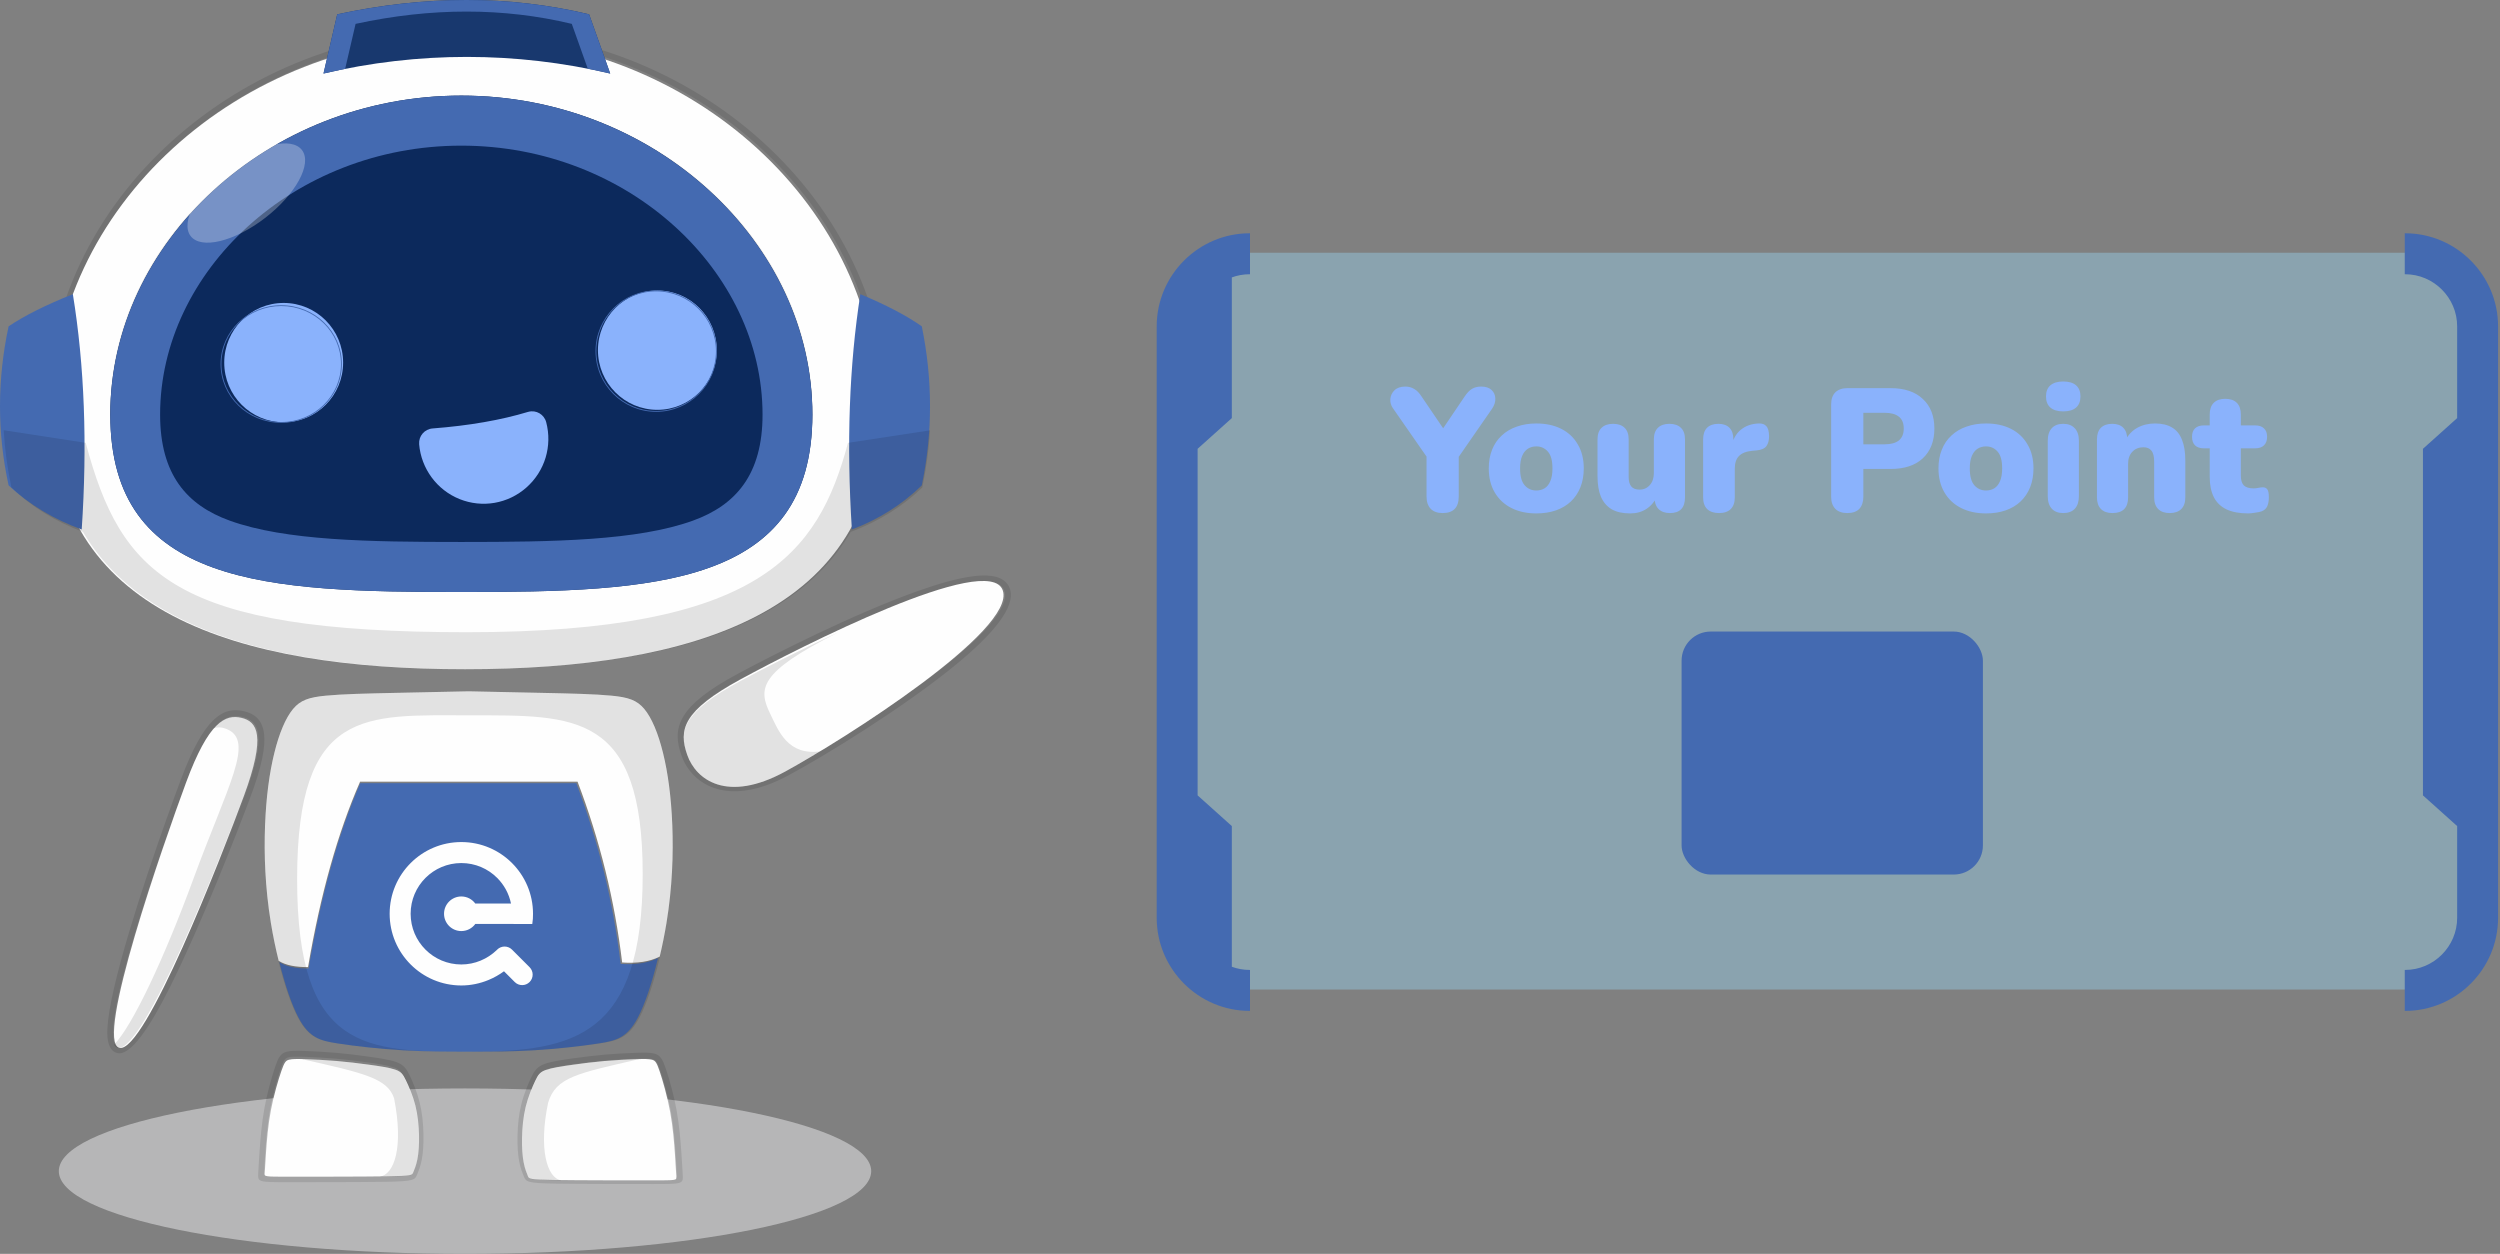 <svg width="321" height="161" viewBox="0 0 321 161" fill="none" xmlns="http://www.w3.org/2000/svg">
<rect x="0" y="0" width="321" height="161" fill="#808080" stroke="none"/>
<path fill-rule="evenodd" clip-rule="evenodd" d="M160.319 32.45H308.703C313.822 32.45 318.01 36.643 318.01 41.768V117.734C318.01 122.859 313.822 127.053 308.703 127.053H160.319C155.2 127.053 151.012 122.859 151.012 117.734V41.768C151.012 36.643 155.2 32.45 160.319 32.45Z" fill="#9AD7F6" fill-opacity="0.4"/>
<path d="M160.452 29.953H160.5V35.213H160.452C159.651 35.213 158.88 35.357 158.166 35.62V53.684L153.773 57.626V102.126L158.166 106.068V124.132C158.88 124.395 159.651 124.539 160.452 124.539H160.5V129.799H160.452C157.168 129.799 154.184 128.455 152.023 126.291C149.862 124.127 148.52 121.14 148.52 117.852V41.9C148.52 38.612 149.862 35.625 152.023 33.461C154.184 31.297 157.168 29.953 160.452 29.953ZM311.106 102.126V57.626L315.499 53.684V41.9C315.499 40.064 314.746 38.392 313.535 37.179C312.324 35.966 310.654 35.213 308.82 35.213H308.771V29.953H308.82C312.103 29.953 315.088 31.297 317.249 33.461C319.41 35.625 320.752 38.612 320.752 41.9V117.852C320.752 121.14 319.41 124.127 317.249 126.291C315.088 128.455 312.103 129.799 308.82 129.799H308.771V124.539H308.82C310.654 124.539 312.324 123.786 313.535 122.573C314.746 121.36 315.499 119.688 315.499 117.852V106.068L311.106 102.126Z" fill="#446AB1"/>
<path d="M185.235 65.877C184.576 65.877 184.067 65.697 183.707 65.338C183.348 64.963 183.168 64.431 183.168 63.742V57.587L184.022 59.856L178.855 52.42C178.6 52.061 178.488 51.664 178.518 51.229C178.563 50.78 178.743 50.406 179.057 50.106C179.387 49.792 179.851 49.634 180.45 49.634C180.869 49.634 181.251 49.739 181.596 49.949C181.94 50.144 182.262 50.48 182.562 50.96L185.707 55.588H184.898L188.043 50.937C188.358 50.458 188.68 50.121 189.009 49.926C189.339 49.732 189.728 49.634 190.177 49.634C190.746 49.634 191.188 49.777 191.503 50.061C191.817 50.346 191.982 50.705 191.997 51.139C192.027 51.574 191.892 52.016 191.593 52.465L186.471 59.856L187.302 57.587V63.742C187.302 65.165 186.613 65.877 185.235 65.877ZM197.268 65.922C196.04 65.922 194.969 65.689 194.056 65.225C193.142 64.761 192.431 64.094 191.921 63.226C191.412 62.357 191.158 61.331 191.158 60.148C191.158 59.249 191.3 58.448 191.584 57.744C191.869 57.025 192.281 56.419 192.82 55.925C193.359 55.415 194.003 55.033 194.752 54.779C195.501 54.509 196.34 54.374 197.268 54.374C198.496 54.374 199.567 54.607 200.481 55.071C201.394 55.535 202.098 56.202 202.592 57.07C203.102 57.924 203.356 58.95 203.356 60.148C203.356 61.032 203.214 61.833 202.929 62.552C202.645 63.271 202.233 63.885 201.694 64.394C201.17 64.888 200.526 65.27 199.762 65.54C199.013 65.794 198.182 65.922 197.268 65.922ZM197.268 62.979C197.673 62.979 198.032 62.881 198.347 62.687C198.661 62.477 198.901 62.17 199.065 61.766C199.245 61.346 199.335 60.807 199.335 60.148C199.335 59.145 199.14 58.426 198.751 57.991C198.361 57.542 197.867 57.317 197.268 57.317C196.864 57.317 196.504 57.415 196.19 57.609C195.875 57.804 195.628 58.111 195.449 58.531C195.269 58.935 195.179 59.474 195.179 60.148C195.179 61.136 195.374 61.855 195.763 62.305C196.152 62.754 196.654 62.979 197.268 62.979ZM209.322 65.922C208.364 65.922 207.577 65.749 206.963 65.405C206.349 65.045 205.885 64.514 205.57 63.81C205.271 63.106 205.121 62.215 205.121 61.136V56.419C205.121 55.76 205.293 55.266 205.638 54.936C205.982 54.592 206.477 54.419 207.121 54.419C207.765 54.419 208.259 54.592 208.603 54.936C208.948 55.266 209.12 55.76 209.12 56.419V61.249C209.12 61.788 209.232 62.192 209.457 62.462C209.682 62.731 210.034 62.866 210.513 62.866C211.052 62.866 211.494 62.672 211.838 62.282C212.183 61.893 212.355 61.376 212.355 60.732V56.419C212.355 55.76 212.527 55.266 212.872 54.936C213.216 54.592 213.71 54.419 214.354 54.419C214.998 54.419 215.493 54.592 215.837 54.936C216.181 55.266 216.354 55.76 216.354 56.419V63.855C216.354 65.203 215.71 65.877 214.422 65.877C213.793 65.877 213.306 65.704 212.961 65.36C212.617 65.016 212.445 64.514 212.445 63.855V62.552L212.804 63.653C212.475 64.386 212.01 64.948 211.411 65.338C210.827 65.727 210.131 65.922 209.322 65.922ZM220.725 65.877C220.066 65.877 219.557 65.704 219.197 65.36C218.853 65.016 218.681 64.514 218.681 63.855V56.419C218.681 55.775 218.846 55.281 219.175 54.936C219.519 54.592 220.006 54.419 220.635 54.419C221.264 54.419 221.744 54.592 222.073 54.936C222.402 55.281 222.567 55.775 222.567 56.419V57.34H222.343C222.492 56.441 222.874 55.73 223.488 55.206C224.117 54.681 224.896 54.404 225.825 54.374C226.259 54.359 226.581 54.472 226.791 54.712C227.015 54.936 227.135 55.363 227.15 55.992C227.15 56.531 227.038 56.958 226.813 57.273C226.588 57.587 226.162 57.774 225.533 57.834L225.016 57.879C224.222 57.954 223.646 58.179 223.286 58.553C222.927 58.912 222.747 59.452 222.747 60.17V63.855C222.747 64.514 222.575 65.016 222.23 65.36C221.886 65.704 221.384 65.877 220.725 65.877ZM237.186 65.877C236.527 65.877 236.018 65.697 235.658 65.338C235.299 64.963 235.119 64.446 235.119 63.787V51.926C235.119 51.252 235.299 50.735 235.658 50.376C236.033 50.016 236.549 49.837 237.208 49.837H242.735C244.532 49.837 245.917 50.301 246.891 51.229C247.879 52.143 248.374 53.408 248.374 55.026C248.374 56.644 247.879 57.916 246.891 58.845C245.917 59.759 244.532 60.215 242.735 60.215H239.253V63.787C239.253 64.446 239.08 64.963 238.736 65.338C238.392 65.697 237.875 65.877 237.186 65.877ZM239.253 57.048H242.016C242.795 57.048 243.394 56.883 243.813 56.554C244.232 56.209 244.442 55.7 244.442 55.026C244.442 54.337 244.232 53.828 243.813 53.498C243.394 53.169 242.795 53.004 242.016 53.004H239.253V57.048ZM255.011 65.922C253.782 65.922 252.712 65.689 251.798 65.225C250.884 64.761 250.173 64.094 249.664 63.226C249.155 62.357 248.9 61.331 248.9 60.148C248.9 59.249 249.042 58.448 249.327 57.744C249.611 57.025 250.023 56.419 250.562 55.925C251.102 55.415 251.746 55.033 252.494 54.779C253.243 54.509 254.082 54.374 255.011 54.374C256.239 54.374 257.31 54.607 258.223 55.071C259.137 55.535 259.841 56.202 260.335 57.07C260.844 57.924 261.099 58.95 261.099 60.148C261.099 61.032 260.956 61.833 260.672 62.552C260.387 63.271 259.975 63.885 259.436 64.394C258.912 64.888 258.268 65.27 257.504 65.54C256.755 65.794 255.924 65.922 255.011 65.922ZM255.011 62.979C255.415 62.979 255.774 62.881 256.089 62.687C256.403 62.477 256.643 62.17 256.808 61.766C256.987 61.346 257.077 60.807 257.077 60.148C257.077 59.145 256.883 58.426 256.493 57.991C256.104 57.542 255.61 57.317 255.011 57.317C254.606 57.317 254.247 57.415 253.932 57.609C253.618 57.804 253.371 58.111 253.191 58.531C253.011 58.935 252.921 59.474 252.921 60.148C252.921 61.136 253.116 61.855 253.505 62.305C253.895 62.754 254.397 62.979 255.011 62.979ZM264.908 65.877C264.279 65.877 263.792 65.689 263.448 65.315C263.103 64.941 262.931 64.401 262.931 63.697V56.599C262.931 55.895 263.103 55.355 263.448 54.981C263.792 54.607 264.279 54.419 264.908 54.419C265.552 54.419 266.046 54.607 266.391 54.981C266.75 55.355 266.93 55.895 266.93 56.599V63.697C266.93 64.401 266.757 64.941 266.413 65.315C266.069 65.689 265.567 65.877 264.908 65.877ZM264.908 52.824C264.204 52.824 263.657 52.66 263.268 52.33C262.893 52.001 262.706 51.521 262.706 50.892C262.706 50.278 262.893 49.807 263.268 49.477C263.657 49.148 264.204 48.983 264.908 48.983C265.642 48.983 266.196 49.148 266.57 49.477C266.945 49.807 267.132 50.278 267.132 50.892C267.132 51.521 266.945 52.001 266.57 52.33C266.196 52.66 265.642 52.824 264.908 52.824ZM271.226 65.877C270.597 65.877 270.11 65.704 269.766 65.36C269.421 65.016 269.249 64.514 269.249 63.855V56.419C269.249 55.775 269.414 55.281 269.743 54.936C270.088 54.592 270.575 54.419 271.204 54.419C271.833 54.419 272.312 54.592 272.641 54.936C272.971 55.281 273.136 55.775 273.136 56.419V57.475L272.889 56.554C273.248 55.85 273.757 55.31 274.416 54.936C275.09 54.562 275.854 54.374 276.708 54.374C277.591 54.374 278.318 54.547 278.887 54.891C279.456 55.221 279.883 55.745 280.167 56.464C280.452 57.168 280.594 58.059 280.594 59.137V63.855C280.594 64.514 280.422 65.016 280.077 65.36C279.733 65.704 279.239 65.877 278.595 65.877C277.951 65.877 277.457 65.704 277.112 65.36C276.768 65.016 276.595 64.514 276.595 63.855V59.294C276.595 58.62 276.476 58.141 276.236 57.857C276.011 57.572 275.674 57.43 275.225 57.43C274.626 57.43 274.147 57.624 273.787 58.014C273.428 58.388 273.248 58.898 273.248 59.541V63.855C273.248 65.203 272.574 65.877 271.226 65.877ZM288.669 65.922C287.546 65.922 286.617 65.749 285.883 65.405C285.165 65.06 284.625 64.544 284.266 63.855C283.907 63.151 283.727 62.275 283.727 61.226V57.565H282.963C282.484 57.565 282.109 57.437 281.84 57.183C281.585 56.928 281.458 56.561 281.458 56.082C281.458 55.603 281.585 55.243 281.84 55.004C282.109 54.749 282.484 54.622 282.963 54.622H283.727V53.229C283.727 52.57 283.899 52.068 284.243 51.724C284.588 51.379 285.082 51.207 285.726 51.207C286.37 51.207 286.864 51.379 287.209 51.724C287.553 52.068 287.726 52.57 287.726 53.229V54.622H289.568C290.062 54.622 290.436 54.749 290.691 55.004C290.961 55.243 291.095 55.603 291.095 56.082C291.095 56.561 290.961 56.928 290.691 57.183C290.436 57.437 290.062 57.565 289.568 57.565H287.726V61.092C287.726 61.646 287.853 62.058 288.107 62.327C288.377 62.582 288.796 62.709 289.366 62.709C289.575 62.709 289.777 62.687 289.972 62.642C290.167 62.597 290.347 62.574 290.511 62.574C290.751 62.559 290.946 62.634 291.095 62.799C291.245 62.949 291.32 63.301 291.32 63.855C291.32 64.304 291.253 64.686 291.118 65.001C290.983 65.3 290.743 65.517 290.399 65.652C290.189 65.727 289.905 65.787 289.545 65.832C289.186 65.892 288.894 65.922 288.669 65.922Z" fill="#8AB2FC"/>
<rect x="215.915" y="81.09" width="38.69" height="31.202" rx="3.744" fill="#446AB1"/>
<path d="M59.707 161C88.512 161 111.863 156.244 111.863 150.377C111.863 144.51 88.512 139.754 59.707 139.754C30.902 139.754 7.552 144.51 7.552 150.377C7.552 156.244 30.902 161 59.707 161Z" fill="#B6B6B7"/>
<path fill-rule="evenodd" clip-rule="evenodd" d="M69.981 136.592C70.398 136.444 70.956 136.317 71.588 136.203C72.215 136.09 72.875 135.994 73.533 135.903C74.235 135.806 74.922 135.714 75.57 135.637C76.27 135.553 76.974 135.478 77.68 135.416C78.287 135.364 78.95 135.318 79.609 135.279C80.345 135.235 81.07 135.203 81.683 135.182C82.224 135.163 82.662 135.154 83.024 135.163C83.428 135.174 83.747 135.21 84.013 135.282C84.392 135.386 84.663 135.541 84.928 135.932C85.11 136.201 85.273 136.59 85.488 137.217C85.705 137.855 85.992 138.789 86.27 139.858C86.485 140.681 86.694 141.579 86.859 142.477C87.049 143.508 87.181 144.528 87.278 145.473C87.377 146.434 87.439 147.294 87.488 148.012C87.535 148.699 87.572 149.294 87.602 149.78C87.627 150.207 87.647 150.56 87.66 150.795C87.729 152.03 87.729 152.03 83.804 152.03C80.728 152.03 74.575 152.03 71.242 151.977C67.615 151.921 67.533 151.718 67.255 151.036L67.253 151.031C67.247 151.017 67.242 151.003 67.237 150.989L67.225 150.959C67.074 150.591 66.832 150.001 66.669 149.164C66.583 148.72 66.52 148.209 66.483 147.648C66.447 147.111 66.435 146.512 66.448 145.865C66.462 145.168 66.504 144.438 66.59 143.717C66.667 143.079 66.779 142.43 66.937 141.792C67.103 141.12 67.324 140.463 67.552 139.87C67.788 139.258 68.013 138.752 68.196 138.369C68.409 137.921 68.586 137.591 68.85 137.301C69.134 136.988 69.472 136.772 69.981 136.592ZM70.23 137.297C70.995 137.026 72.303 136.828 73.636 136.644C74.969 136.459 76.326 136.286 77.745 136.163C79.164 136.039 80.645 135.965 81.706 135.928C82.767 135.891 83.409 135.891 83.816 136.002C84.223 136.113 84.396 136.335 84.779 137.457C85.161 138.579 85.754 140.602 86.124 142.612C86.494 144.622 86.642 146.619 86.741 148.062C86.839 149.505 86.889 150.393 86.913 150.837C86.938 151.281 86.938 151.281 83.804 151.281C80.669 151.281 74.401 151.281 71.254 151.231C68.108 151.182 68.083 151.083 67.947 150.75C67.811 150.417 67.565 149.85 67.404 149.024C67.244 148.198 67.17 147.113 67.195 145.879C67.219 144.646 67.343 143.265 67.663 141.97C67.984 140.676 68.502 139.467 68.873 138.69C69.243 137.913 69.465 137.568 70.23 137.297ZM6.869 55.513C6.883 55.697 6.897 55.879 6.914 56.061C5.587 55.857 5.664 55.674 6.869 55.513ZM6.869 55.513C16.818 54.18 103.663 54.281 113.024 55.578C113.096 54.624 113.133 53.642 113.133 52.631C113.133 26.795 89.321 4.526 59.949 4.526C30.576 4.526 6.765 26.795 6.765 52.631C6.765 53.619 6.8 54.579 6.869 55.513ZM113.024 55.578C114.088 55.725 114.151 55.888 112.983 56.066C112.998 55.904 113.011 55.741 113.024 55.578ZM95.129 87.151C102.632 83.121 127.163 70.787 128.958 75.83C130.753 80.872 108.379 94.869 100.877 98.899C93.375 102.929 89.353 99.967 88.223 96.792C87.092 93.616 87.627 91.181 95.129 87.151ZM31.441 102.103C28.503 109.953 18.532 135.249 15.236 134.484C11.94 133.72 20.986 108.209 23.924 100.359C26.862 92.51 29.047 91.561 31.122 92.042C33.198 92.523 34.379 94.254 31.441 102.103ZM50.59 137.061C49.825 136.79 48.517 136.592 47.184 136.407C45.851 136.222 44.494 136.05 43.075 135.926C41.656 135.803 40.175 135.729 39.114 135.692C38.053 135.655 37.411 135.655 37.004 135.766C36.596 135.877 36.424 136.099 36.041 137.221C35.659 138.343 35.066 140.366 34.696 142.376C34.326 144.386 34.178 146.383 34.079 147.826C33.98 149.269 33.931 150.157 33.906 150.6C33.882 151.044 33.882 151.044 37.016 151.044C40.15 151.044 46.419 151.044 49.566 150.995C52.712 150.946 52.737 150.847 52.873 150.514C53.008 150.181 53.255 149.614 53.416 148.788C53.576 147.962 53.65 146.876 53.626 145.644C53.601 144.41 53.478 143.029 53.157 141.735C52.836 140.44 52.318 139.231 51.947 138.454C51.577 137.678 51.355 137.332 50.59 137.061ZM22.043 18.154C31.784 9.343 45.174 3.777 59.949 3.777C74.723 3.777 88.114 9.343 97.854 18.154C107.751 27.105 113.883 39.406 113.883 52.631C113.883 53.2 113.869 53.793 113.842 54.41C113.828 54.725 113.81 55.041 113.788 55.358C114.289 55.465 114.563 55.578 114.581 55.695C114.668 56.261 114.192 56.64 113.095 56.807C112.685 56.868 112.304 56.587 112.242 56.178C112.23 56.096 112.232 56.015 112.245 55.937L112.256 55.806C107.546 55.498 83.737 55.323 59.897 55.305C36.243 55.287 12.614 55.428 7.639 55.75L7.66 55.996C7.696 56.409 7.39 56.772 6.978 56.807C6.907 56.813 6.836 56.809 6.769 56.796C5.615 56.613 5.113 56.224 5.201 55.655C5.221 55.525 5.534 55.401 6.102 55.284C6.084 55.002 6.069 54.71 6.055 54.407C6.028 53.792 6.015 53.199 6.015 52.631C6.015 39.406 12.146 27.105 22.043 18.154ZM94.775 86.493C99.218 84.106 109.612 78.818 117.772 75.917C120.542 74.932 123.065 74.218 125.031 73.979C127.257 73.707 128.87 74.05 129.525 75.267C129.579 75.367 129.625 75.472 129.664 75.581C130.496 77.919 127.37 81.531 122.777 85.305C115.951 90.913 105.82 97.093 101.231 99.557C100.238 100.091 99.302 100.507 98.421 100.82C95.656 101.803 93.419 101.776 91.687 101.178C89.905 100.562 88.67 99.349 87.941 97.996C87.773 97.683 87.632 97.362 87.517 97.04C86.88 95.251 86.721 93.657 87.803 91.9C88.803 90.278 90.899 88.574 94.775 86.493ZM32.142 102.364C30.317 107.236 25.788 118.82 21.813 126.762C19.228 131.927 16.749 135.603 15.069 135.213C15.015 135.2 14.958 135.183 14.898 135.16C14.028 134.835 13.704 133.722 13.791 132.05C13.863 130.674 14.187 128.83 14.68 126.708C16.632 118.301 21.272 105.314 23.224 100.099C24.736 96.061 26.077 93.774 27.322 92.544C28.728 91.155 30.022 91.019 31.289 91.313C32.62 91.622 33.663 92.33 33.903 94.216C34.105 95.802 33.657 98.314 32.142 102.364ZM49.232 135.967C49.864 136.081 50.422 136.208 50.839 136.356C51.348 136.536 51.686 136.752 51.97 137.065C52.234 137.355 52.411 137.685 52.624 138.132C52.806 138.516 53.032 139.022 53.268 139.634C53.496 140.227 53.716 140.885 53.883 141.556C54.041 142.194 54.153 142.843 54.23 143.481C54.316 144.202 54.358 144.932 54.373 145.629C54.385 146.276 54.373 146.875 54.337 147.412C54.3 147.974 54.237 148.484 54.151 148.928C53.988 149.765 53.746 150.355 53.594 150.724L53.583 150.753C53.578 150.767 53.572 150.781 53.567 150.795L53.565 150.8C53.287 151.482 53.205 151.685 49.577 151.742C46.245 151.794 40.092 151.794 37.016 151.794C33.091 151.794 33.091 151.794 33.16 150.56C33.172 150.324 33.193 149.969 33.218 149.544C33.248 149.058 33.285 148.462 33.332 147.776C33.381 147.058 33.443 146.198 33.542 145.237C33.639 144.293 33.771 143.272 33.961 142.241C34.126 141.343 34.335 140.445 34.549 139.622C34.828 138.553 35.115 137.619 35.333 136.981C35.547 136.353 35.71 135.965 35.892 135.696C36.157 135.305 36.428 135.15 36.807 135.046C37.073 134.974 37.392 134.938 37.796 134.928C38.158 134.918 38.596 134.927 39.137 134.946C39.75 134.967 40.475 134.999 41.212 135.043C41.87 135.082 42.533 135.128 43.139 135.18C43.846 135.242 44.55 135.317 45.25 135.401C45.897 135.478 46.585 135.569 47.287 135.667C47.945 135.758 48.605 135.854 49.232 135.967Z" fill="black" fill-opacity="0.11"/>
<path fill-rule="evenodd" clip-rule="evenodd" d="M59.707 4.721C30.381 4.721 6.608 26.982 6.608 52.808C6.608 78.635 30.381 85.93 59.707 85.93C89.033 85.93 112.807 78.635 112.807 52.808C112.807 26.982 89.033 4.721 59.707 4.721Z" fill="#FEFEFE"/>
<path fill-rule="evenodd" clip-rule="evenodd" d="M59.234 12.276C34.34 12.276 14.159 31.239 14.159 53.24C14.159 75.241 34.34 76.015 59.234 76.015C84.129 76.015 104.31 75.241 104.31 53.24C104.31 31.239 84.129 12.276 59.234 12.276Z" fill="#0C295C"/>
<path fill-rule="evenodd" clip-rule="evenodd" d="M59.234 12.276C34.34 12.276 14.159 31.084 14.159 52.905C14.159 53.23 14.164 53.55 14.173 53.866C16.402 33.752 35.634 17.138 59.031 17.138C83.502 17.138 103.418 35.312 104.088 56.657C104.234 55.481 104.31 54.232 104.31 52.905C104.31 31.084 84.129 12.276 59.234 12.276Z" fill="black" fill-opacity="0.141"/>
<path fill-rule="evenodd" clip-rule="evenodd" d="M118.358 62.323C115.833 64.786 112.84 66.674 109.38 67.988C108.676 57.023 109.038 46.951 110.467 37.771C113.787 39.156 116.418 40.533 118.358 41.902C119.767 48.761 119.767 55.568 118.358 62.323Z" fill="#446AB1"/>
<path fill-rule="evenodd" clip-rule="evenodd" d="M1.105 62.323C3.745 64.786 6.874 66.674 10.492 67.988C11.227 57.023 10.848 46.951 9.355 37.771C5.883 39.156 3.133 40.533 1.105 41.902C-0.368 48.761 -0.368 55.568 1.105 62.323Z" fill="#446AB1"/>
<path fill-rule="evenodd" clip-rule="evenodd" d="M75.641 1.837C77.448 6.908 78.351 9.443 78.351 9.443C66.233 6.595 53.654 6.595 41.536 9.443C42.712 4.373 43.3 1.837 43.3 1.837C54.63 -0.612 65.41 -0.612 75.641 1.837Z" fill="#18386E"/>
<path fill-rule="evenodd" clip-rule="evenodd" d="M75.641 1.837C77.448 6.908 78.351 9.443 78.351 9.443C77.394 9.218 76.433 9.01 75.47 8.821L73.418 3.064C64.636 0.96 55.382 0.96 45.657 3.064L44.316 8.841C43.387 9.025 42.46 9.226 41.536 9.443C42.712 4.373 43.3 1.837 43.3 1.837C54.63 -0.612 65.41 -0.612 75.641 1.837Z" fill="#446AB1"/>
<path fill-rule="evenodd" clip-rule="evenodd" d="M35.777 123.368C35.385 121.789 35.043 120.133 34.778 118.512C34.032 113.951 33.89 109.671 34.032 105.987C34.174 102.304 34.6 99.217 35.222 96.691C35.845 94.165 36.662 92.2 37.621 91.043C38.581 89.885 39.681 89.534 41.83 89.324C43.979 89.113 47.176 89.043 50.409 88.973C53.642 88.903 56.91 88.833 60.179 88.763C63.447 88.833 66.715 88.903 69.948 88.973C73.181 89.043 76.378 89.113 78.527 89.324C80.676 89.534 81.777 89.885 82.736 91.043C83.695 92.2 84.513 94.165 85.135 96.691C85.757 99.217 86.183 102.304 86.325 105.987C86.467 109.671 86.326 113.951 85.579 118.512C85.344 119.948 85.049 121.413 84.712 122.827C83.443 123.47 81.834 123.722 79.885 123.583C78.931 115.612 77.021 107.875 74.157 100.369H46.235C43.369 106.911 41.142 114.846 39.552 124.172C37.916 124.192 36.658 123.924 35.777 123.368Z" fill="#FEFEFE"/>
<path fill-rule="evenodd" clip-rule="evenodd" d="M31.304 102.215C28.409 110.052 18.582 135.306 15.334 134.543C12.086 133.78 21.001 108.311 23.896 100.474C26.792 92.638 28.944 91.69 30.99 92.171C33.036 92.651 34.2 94.378 31.304 102.215Z" fill="#FEFEFE"/>
<path fill-rule="evenodd" clip-rule="evenodd" d="M95.11 87.219C102.571 83.155 126.968 70.715 128.753 75.8C130.539 80.886 108.288 95.004 100.826 99.069C93.365 103.133 89.366 100.146 88.242 96.943C87.117 93.74 87.649 91.284 95.11 87.219Z" fill="#FEFEFE"/>
<path fill-rule="evenodd" clip-rule="evenodd" d="M70.078 137.386C70.847 137.111 72.161 136.911 73.5 136.724C74.84 136.536 76.204 136.361 77.63 136.237C79.056 136.111 80.544 136.036 81.61 135.999C82.677 135.961 83.321 135.961 83.731 136.074C84.14 136.186 84.313 136.411 84.698 137.549C85.082 138.686 85.677 140.735 86.049 142.772C86.421 144.809 86.57 146.833 86.669 148.296C86.768 149.758 86.818 150.657 86.843 151.107C86.868 151.557 86.868 151.557 83.718 151.557C80.568 151.557 74.269 151.557 71.107 151.507C67.945 151.457 67.921 151.357 67.784 151.02C67.648 150.682 67.4 150.107 67.238 149.27C67.077 148.433 67.003 147.333 67.028 146.084C67.052 144.834 67.177 143.434 67.499 142.122C67.821 140.81 68.342 139.585 68.714 138.798C69.086 138.011 69.309 137.661 70.078 137.386Z" fill="#FEFEFE"/>
<path fill-rule="evenodd" clip-rule="evenodd" d="M50.752 137.343C49.983 137.077 48.668 136.883 47.329 136.701C45.99 136.519 44.626 136.35 43.2 136.228C41.774 136.107 40.286 136.035 39.22 135.998C38.153 135.962 37.508 135.962 37.099 136.071C36.69 136.18 36.516 136.398 36.132 137.501C35.748 138.604 35.153 140.591 34.781 142.566C34.408 144.541 34.26 146.505 34.16 147.923C34.061 149.34 34.011 150.213 33.987 150.649C33.962 151.085 33.962 151.085 37.112 151.085C40.261 151.085 46.56 151.085 49.722 151.037C52.884 150.988 52.909 150.891 53.045 150.564C53.182 150.237 53.43 149.679 53.591 148.867C53.752 148.056 53.827 146.989 53.802 145.778C53.777 144.566 53.653 143.209 53.331 141.936C53.008 140.664 52.487 139.476 52.115 138.713C51.743 137.949 51.52 137.61 50.752 137.343Z" fill="#FEFEFE"/>
<path fill-rule="evenodd" clip-rule="evenodd" d="M59.234 18.701C48.501 18.701 38.816 22.725 31.806 29.094C24.861 35.406 20.558 44.025 20.558 53.24C20.558 60.92 23.979 64.859 29.511 66.855C36.623 69.421 47.344 69.59 59.234 69.59C71.125 69.59 81.845 69.421 88.958 66.855C94.489 64.859 97.911 60.92 97.911 53.24C97.911 44.025 93.608 35.406 86.662 29.094C79.653 22.725 69.967 18.701 59.234 18.701ZM59.234 12.276C34.34 12.276 14.159 31.239 14.159 53.24C14.159 75.241 34.34 76.015 59.234 76.015C84.129 76.015 104.31 75.241 104.31 53.24C104.31 31.239 84.129 12.276 59.234 12.276Z" fill="#446AB1"/>
<path fill-rule="evenodd" clip-rule="evenodd" d="M36.424 38.897C40.639 38.897 44.056 42.327 44.056 46.558C44.056 50.789 40.639 54.219 36.424 54.219C32.209 54.219 28.792 50.789 28.792 46.558C28.792 42.327 32.209 38.897 36.424 38.897ZM55.423 61.301C54.519 60.075 53.95 58.606 53.818 57.038L53.819 57.038L53.818 57.023C53.742 55.991 54.513 55.091 55.542 55.014C57.893 54.832 60.094 54.563 62.143 54.206C64.174 53.853 66.057 53.414 67.794 52.889L67.795 52.89L67.853 52.874C68.849 52.611 69.869 53.208 70.131 54.208C70.534 55.735 70.492 57.307 70.056 58.756C69.62 60.203 68.785 61.535 67.603 62.586C66.423 63.634 65.002 64.303 63.514 64.562C62.029 64.82 60.47 64.67 59.009 64.082C57.552 63.496 56.322 62.522 55.423 61.301ZM84.407 37.299C88.622 37.299 92.039 40.729 92.039 44.96C92.039 49.192 88.622 52.622 84.407 52.622C80.192 52.622 76.775 49.192 76.775 44.96C76.775 40.729 80.192 37.299 84.407 37.299Z" fill="#8AB2FC"/>
<path d="M36.108 39.188C38.258 39.188 40.205 40.033 41.615 41.4C43.024 42.767 43.896 44.656 43.896 46.742C43.896 48.828 43.024 50.717 41.615 52.084C40.205 53.451 38.258 54.296 36.108 54.296C33.957 54.296 32.01 53.451 30.601 52.084C29.192 50.717 28.32 48.828 28.32 46.742C28.32 44.656 29.192 42.767 30.601 41.4C32.01 40.033 33.957 39.188 36.108 39.188ZM41.535 41.478C40.145 40.131 38.227 39.298 36.108 39.298C33.989 39.298 32.07 40.131 30.681 41.478C29.292 42.825 28.433 44.686 28.433 46.742C28.433 48.797 29.292 50.659 30.681 52.005C32.07 53.352 33.989 54.186 36.108 54.186C38.227 54.186 40.145 53.352 41.535 52.005C42.923 50.659 43.782 48.797 43.782 46.742C43.782 44.686 42.923 42.825 41.535 41.478Z" fill="#446AB1"/>
<path d="M84.252 37.299C86.402 37.299 88.349 38.171 89.759 39.581C91.168 40.99 92.04 42.938 92.04 45.089C92.04 47.241 91.168 49.188 89.759 50.598C88.349 52.008 86.402 52.88 84.252 52.88C82.101 52.88 80.154 52.008 78.745 50.598C77.336 49.188 76.464 47.241 76.464 45.089C76.464 42.938 77.336 40.99 78.745 39.581C80.154 38.171 82.101 37.299 84.252 37.299ZM89.678 39.661C88.29 38.272 86.371 37.413 84.252 37.413C82.133 37.413 80.214 38.272 78.825 39.661C77.437 41.05 76.578 42.97 76.578 45.089C76.578 47.209 77.437 49.129 78.825 50.518C80.214 51.907 82.133 52.766 84.252 52.766C86.371 52.766 88.29 51.907 89.678 50.518C91.067 49.129 91.926 47.209 91.926 45.089C91.926 42.97 91.067 41.05 89.678 39.661Z" fill="#446AB1"/>
<path fill-rule="evenodd" clip-rule="evenodd" d="M60.324 135.032C57.501 135.032 54.678 135.032 51.713 134.857C48.748 134.682 45.642 134.331 43.384 133.981C41.125 133.63 39.713 133.279 38.337 130.685C37.449 129.013 36.577 126.409 35.871 123.549C36.745 124.105 37.996 124.373 39.621 124.352C41.2 115.032 43.413 107.103 46.26 100.566H74C76.846 108.066 78.742 115.798 79.69 123.764C81.627 123.902 83.225 123.65 84.486 123.008C83.758 126.079 82.832 128.908 81.889 130.685C80.512 133.279 79.101 133.63 76.842 133.981C74.583 134.331 71.477 134.682 68.513 134.857C65.548 135.032 63.148 135.032 60.324 135.032Z" fill="#446AB1"/>
<path fill-rule="evenodd" clip-rule="evenodd" d="M60.392 135.032C57.55 135.032 54.708 135.032 51.724 134.856C48.739 134.68 45.613 134.328 43.34 133.976C41.066 133.624 39.645 133.272 38.26 130.666C37.367 128.986 36.489 126.371 35.777 123.498C35.385 121.913 35.043 120.251 34.778 118.623C34.032 114.045 33.89 109.749 34.032 106.052C34.174 102.355 34.6 99.256 35.222 96.721C35.845 94.185 36.662 92.213 37.621 91.051C38.581 89.889 39.681 89.537 41.83 89.326C43.979 89.115 47.176 89.044 50.409 88.974C53.642 88.903 56.91 88.833 60.179 88.763C63.447 88.833 66.715 88.903 69.948 88.974C73.181 89.044 76.378 89.115 78.527 89.326C80.676 89.537 81.777 89.889 82.736 91.051C83.695 92.213 84.513 94.185 85.135 96.721C85.757 99.256 86.183 102.355 86.325 106.052C86.467 109.749 86.325 114.045 85.579 118.623C85.344 120.065 85.049 121.535 84.712 122.954C83.979 126.039 83.047 128.881 82.098 130.666C80.712 133.272 79.291 133.624 77.018 133.976C74.744 134.328 71.618 134.68 68.633 134.856C65.65 135.032 63.234 135.032 60.392 135.032C46.955 135.032 38.151 135.058 38.151 112.886C38.151 90.714 46.955 91.85 60.392 91.85C73.828 91.85 82.522 91.441 82.522 112.232C82.522 133.024 73.828 135.032 60.392 135.032Z" fill="black" fill-opacity="0.11"/>
<path d="M64.712 124.712C64.105 125.157 63.439 125.535 62.729 125.829C61.642 126.28 60.458 126.534 59.235 126.534C56.693 126.534 54.392 125.503 52.727 123.837C51.061 122.171 50.031 119.869 50.031 117.327C50.031 114.785 51.061 112.483 52.727 110.817C54.392 109.151 56.693 108.12 59.235 108.12C61.776 108.12 64.077 109.151 65.743 110.817C67.408 112.483 68.439 114.785 68.439 117.327C68.439 117.818 68.424 118.136 68.344 118.639L65.622 118.637H61.028C60.624 119.189 59.971 119.549 59.234 119.549C58.008 119.549 57.014 118.554 57.014 117.327C57.014 116.1 58.008 115.106 59.234 115.106C59.971 115.106 60.624 115.464 61.028 116.017H65.612C65.352 114.744 64.721 113.607 63.837 112.723C62.66 111.545 61.032 110.816 59.235 110.816C57.437 110.816 55.809 111.545 54.632 112.723C53.454 113.901 52.726 115.529 52.726 117.327C52.726 119.125 53.454 120.753 54.632 121.931C55.809 123.109 57.437 123.838 59.235 123.838C60.108 123.838 60.946 123.66 61.708 123.344C62.485 123.023 63.19 122.557 63.782 121.989L63.837 121.931C64.364 121.405 65.217 121.405 65.743 121.931L67.999 124.188C68.525 124.714 68.525 125.568 67.999 126.094C67.473 126.62 66.619 126.62 66.094 126.094L64.712 124.712Z" fill="#FEFEFE"/>
<path fill-rule="evenodd" clip-rule="evenodd" d="M95.103 87.425C97.74 86.008 102.493 83.56 107.615 81.208C97.311 86.371 97.337 88.469 98.923 91.707C99.944 93.794 101.132 97.084 105.414 96.464C103.605 97.547 102.017 98.452 100.814 99.098C93.36 103.102 89.365 100.159 88.241 97.004C87.118 93.849 87.649 91.429 95.103 87.425Z" fill="black" fill-opacity="0.11"/>
<path fill-rule="evenodd" clip-rule="evenodd" d="M31.281 102.215C28.347 110.052 18.389 135.306 15.097 134.543C14.898 134.497 14.745 134.359 14.632 134.141C17.002 131.771 21.14 122.906 24.823 112.874C29.275 100.754 32.752 95.118 29.117 93.613C28.497 93.356 27.928 93.329 27.39 93.522C28.681 92.07 29.838 91.91 30.962 92.17C33.036 92.651 34.215 94.379 31.281 102.215Z" fill="black" fill-opacity="0.11"/>
<path fill-rule="evenodd" clip-rule="evenodd" d="M50.702 137.335C49.921 137.068 48.585 136.873 47.224 136.691C45.864 136.508 44.478 136.338 43.029 136.216C41.58 136.095 40.067 136.022 38.984 135.986C38.887 135.982 38.793 135.979 38.703 135.977C46.699 137.776 49.767 138.447 50.605 141.043C51.846 147.379 50.609 150.801 48.766 151.085C49.083 151.081 49.382 151.078 49.657 151.074C52.87 151.025 52.895 150.928 53.033 150.6C53.172 150.271 53.424 149.712 53.588 148.897C53.752 148.083 53.827 147.013 53.802 145.797C53.777 144.581 53.651 143.22 53.323 141.943C52.996 140.666 52.466 139.475 52.088 138.709C51.71 137.943 51.484 137.602 50.702 137.335Z" fill="black" fill-opacity="0.11"/>
<path fill-rule="evenodd" clip-rule="evenodd" d="M70.127 137.378C70.909 137.102 72.244 136.901 73.605 136.713C74.966 136.525 76.352 136.349 77.801 136.224C79.25 136.099 80.762 136.023 81.846 135.986C81.943 135.982 82.037 135.979 82.127 135.977C74.131 137.832 71.374 138.29 70.38 141.59C69.139 147.501 70.221 151.264 72.064 151.557C71.747 151.554 71.448 151.55 71.173 151.545C67.96 151.495 67.935 151.395 67.796 151.056C67.658 150.718 67.406 150.141 67.242 149.301C67.078 148.461 67.002 147.358 67.028 146.104C67.053 144.85 67.179 143.446 67.507 142.129C67.834 140.813 68.363 139.584 68.741 138.794C69.119 138.004 69.346 137.654 70.127 137.378Z" fill="black" fill-opacity="0.11"/>
<path fill-rule="evenodd" clip-rule="evenodd" d="M0.473 55.24C0.618 57.699 0.95 60.151 1.469 62.596C4.052 65.073 7.113 66.973 10.652 68.294V68.294C18.506 81.702 37.614 85.93 59.943 85.93C82.275 85.93 101.385 81.7 109.237 68.288L109.237 68.294C112.776 66.973 115.837 65.073 118.42 62.596C118.938 60.155 119.27 57.708 119.415 55.254L108.882 56.862C105.056 71.139 97.661 81.177 59.944 81.177C22.365 81.177 15.546 73.807 11.006 56.862L0.473 55.24Z" fill="black" fill-opacity="0.11"/>
<path fill-rule="evenodd" clip-rule="evenodd" d="M24.469 30.299C25.8 32.066 30.082 31.031 34.034 27.987C37.986 24.943 40.11 21.043 38.779 19.276C37.448 17.509 33.166 18.544 29.215 21.588C25.263 24.632 23.138 28.532 24.469 30.299Z" fill="#FEFEFE" fill-opacity="0.271"/>
</svg>
